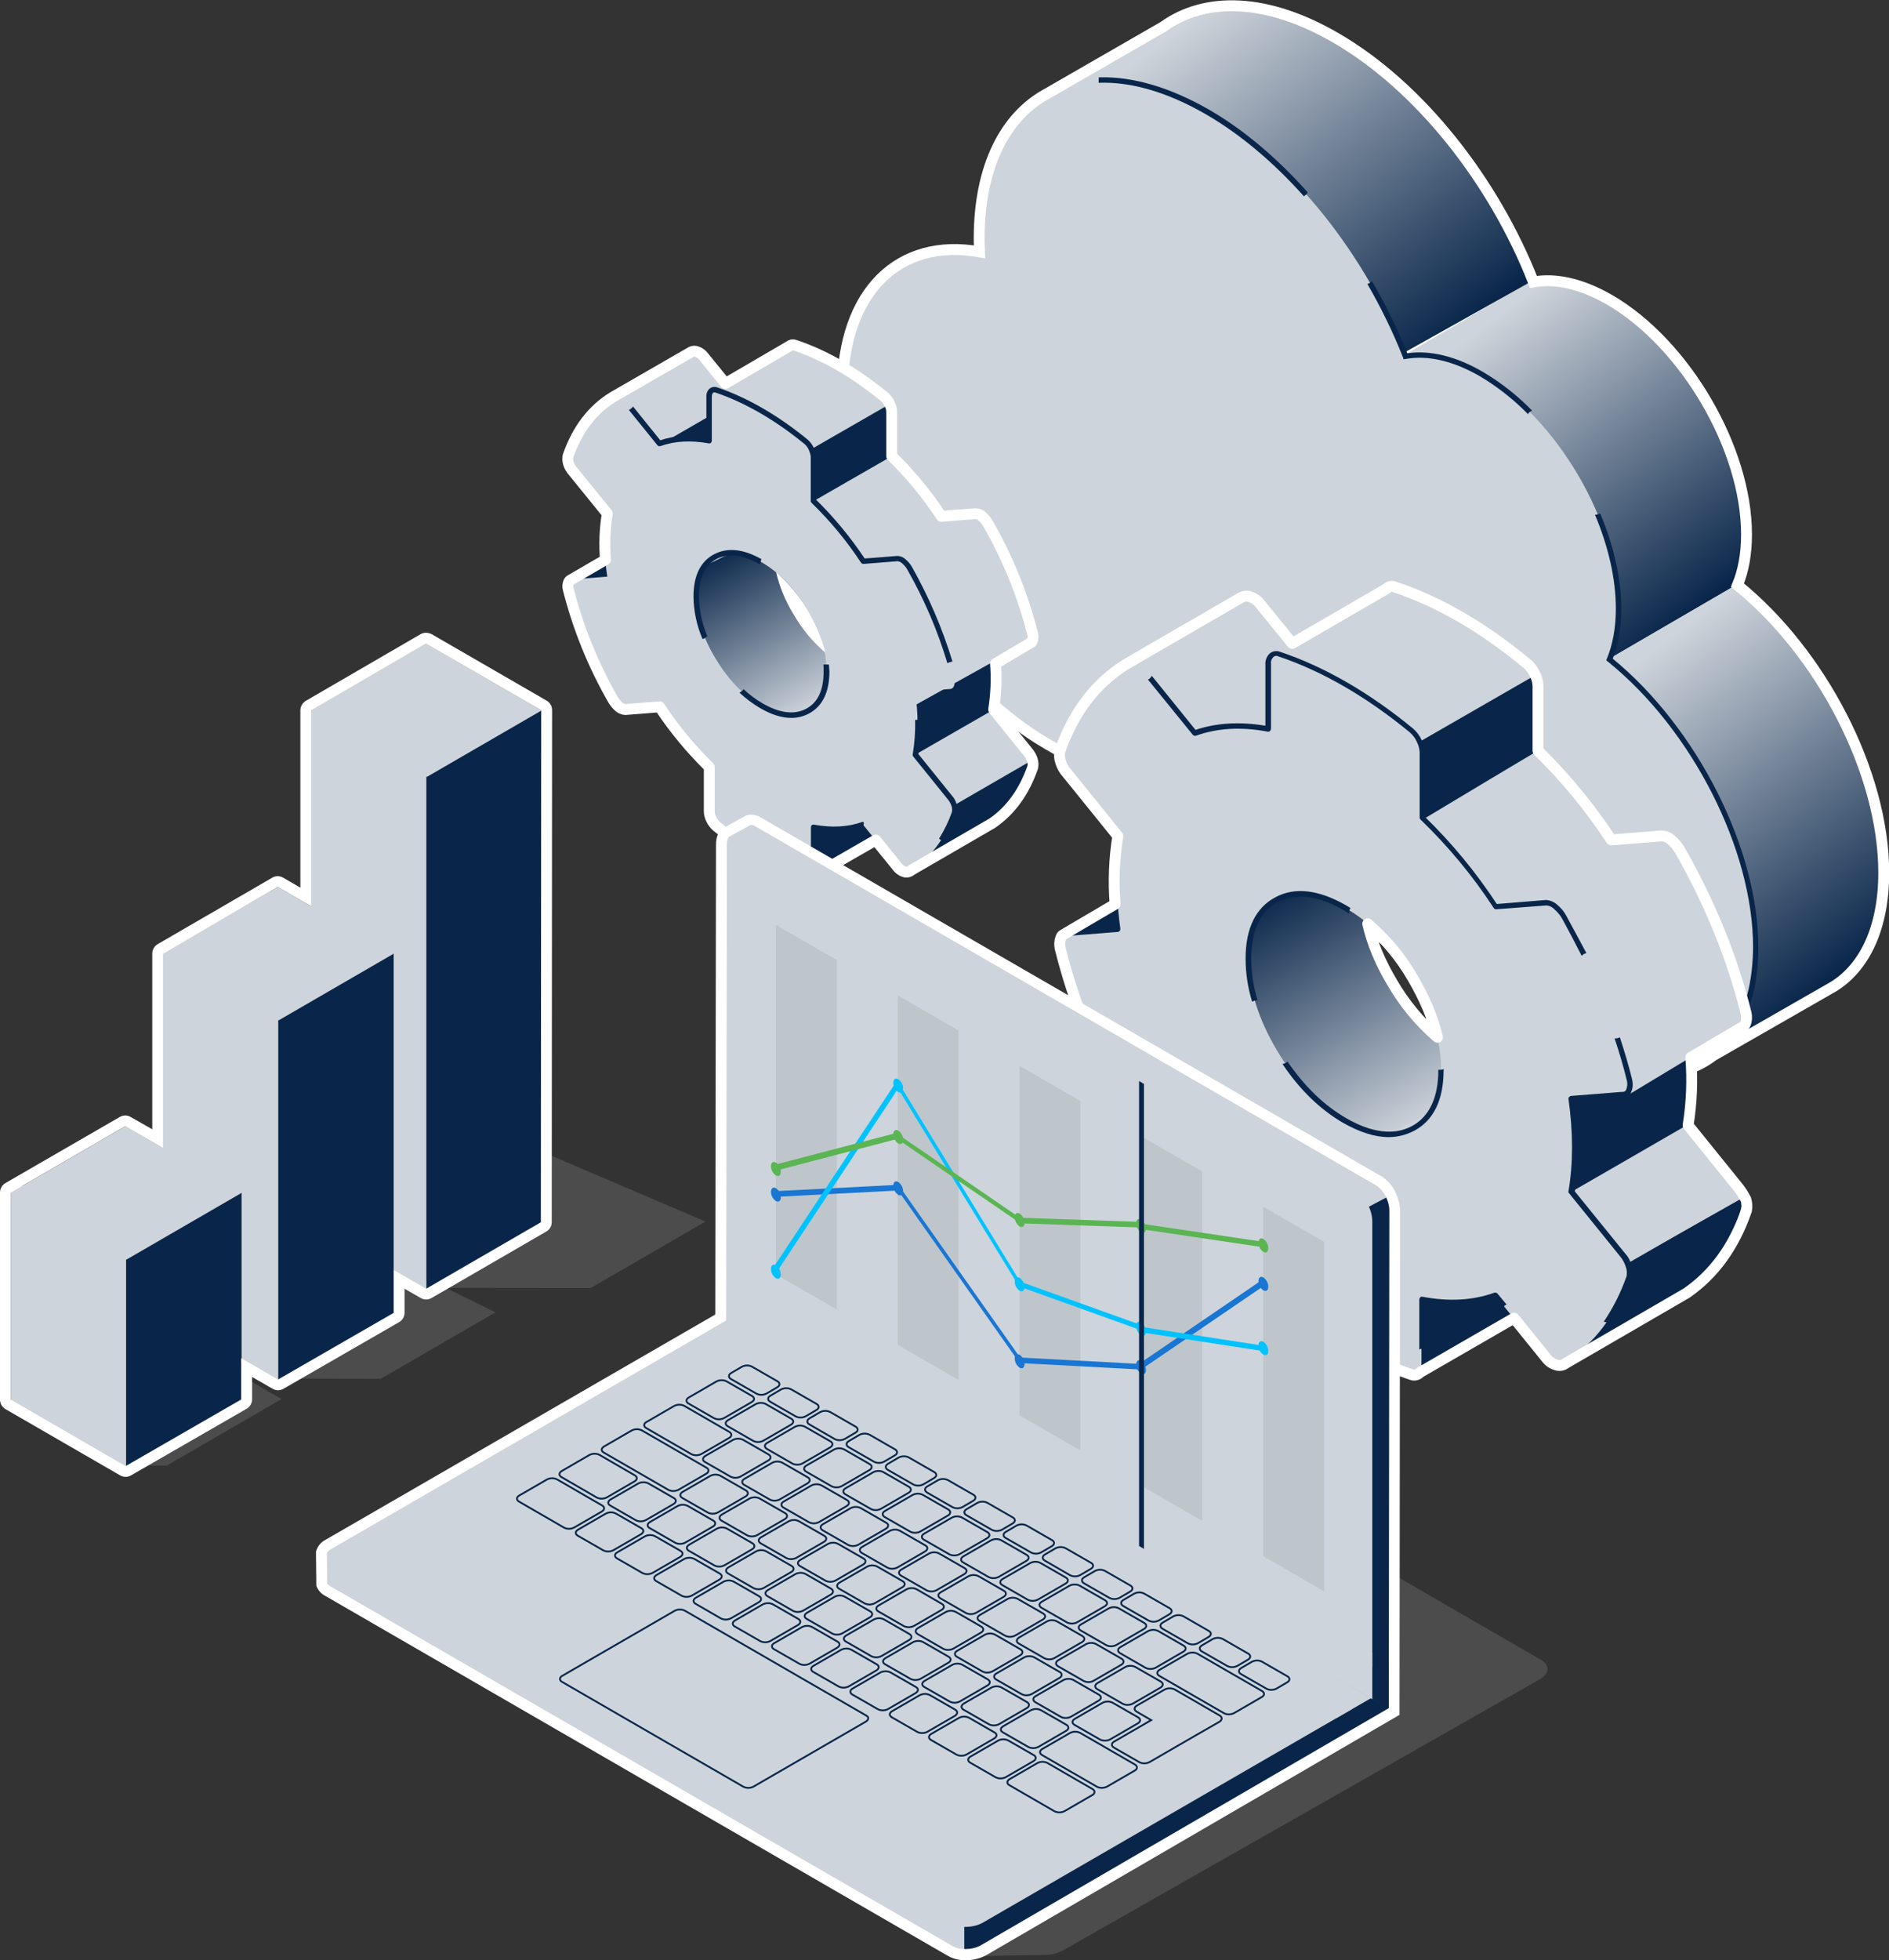 <?xml version="1.0" encoding="utf-8"?>
<!-- Generator: Adobe Illustrator 26.2.1, SVG Export Plug-In . SVG Version: 6.00 Build 0)  -->
<svg version="1.1" id="Dark" xmlns="http://www.w3.org/2000/svg" xmlns:xlink="http://www.w3.org/1999/xlink" x="0px" y="0px"
	 viewBox="0 0 1040.8 1079.6" style="enable-background:new 0 0 1040.8 1079.6;" xml:space="preserve">
<rect x="0" y="0" width="1040.8" height="1079.6" fill="#333333" stroke="none"/>
<style type="text/css">
	.st0{fill:#FFFFFF;}
	.st1{fill-rule:evenodd;clip-rule:evenodd;fill:url(#SVGID_1_);}
	.st2{fill-rule:evenodd;clip-rule:evenodd;fill:url(#SVGID_00000015325931113671118150000017506415190926326419_);}
	.st3{fill-rule:evenodd;clip-rule:evenodd;fill:url(#SVGID_00000149360570365251602250000005596737416232006539_);}
	.st4{fill-rule:evenodd;clip-rule:evenodd;fill:#CED4DB;}
	.st5{fill:#09264A;}
	.st6{fill:none;stroke:#FFFFFF;stroke-width:6;stroke-miterlimit:10;}
	.st7{fill-rule:evenodd;clip-rule:evenodd;fill:url(#SVGID_00000136380731587674928170000013237057321856512420_);}
	.st8{fill-rule:evenodd;clip-rule:evenodd;fill:#09264A;}
	.st9{fill:none;stroke:#FFFFFF;stroke-width:6;stroke-linecap:round;stroke-linejoin:round;}
	.st10{fill-rule:evenodd;clip-rule:evenodd;fill:url(#SVGID_00000013891824051762336610000002480144365548368016_);}
	.st11{opacity:0.3;fill-rule:evenodd;clip-rule:evenodd;fill:#858585;enable-background:new    ;}
	.st12{fill:#CED4DB;}
	.st13{opacity:0.3;fill:#858585;enable-background:new    ;}
	.st14{fill:none;}
	.st15{fill:#CED4DB;stroke:#09264A;stroke-miterlimit:10;}
	.st16{fill-rule:evenodd;clip-rule:evenodd;fill:#BEC6CC;}
	.st17{fill-rule:evenodd;clip-rule:evenodd;fill:#1976D2;}
	.st18{fill-rule:evenodd;clip-rule:evenodd;fill:#02C2FF;}
	.st19{fill-rule:evenodd;clip-rule:evenodd;fill:#5AB552;}
</style>
<path class="st0" d="M1037.9,480.7c0-55.2-34.6-121.3-80.6-158.4c3.2-7.7,5-17.1,5-27.9c0-47.3-33.8-105.1-75.5-129.3
	c-15.6-9-30-12-41.9-9.8C823.2,99.9,782.4,47.7,735.9,20.8C698-1.2,664-1.9,641,14.7L576.2,52l34.4,25.3c-0.5,4.4-0.7,8.8-0.6,13.2
	c0,2.4,0.1,4.9,0.2,7.3c-44.1-7.9-75.6,21.4-75.6,77.3c0,70.9,50.7,157.8,113.3,194l273.5,158.4l17.1,56.9l71.6-41l0,0
	C1027.2,532.9,1037.9,511.3,1037.9,480.7z"/>
<linearGradient id="SVGID_1_" gradientUnits="userSpaceOnUse" x1="1111.483" y1="-142.613" x2="993.71" y2="-297.657" gradientTransform="matrix(1 0 0 1 -168.2 471.43)">
	<stop  offset="0" style="stop-color:#09264A"/>
	<stop  offset="1" style="stop-color:#CED4DB"/>
</linearGradient>
<path class="st1" d="M887.7,362.3l69.8-40.6l-0.2-0.2c3.2-7.7,5-17.1,5-27.9c0-47.3-33.8-105.1-75.5-129.3c-15.6-9-30-12-41.9-9.9
	c-0.1-0.1-0.1-0.3-0.2-0.3L775,194.8L887.7,362.3z"/>
<linearGradient id="SVGID_00000008134683504746646980000015005446669505555858_" gradientUnits="userSpaceOnUse" x1="1182.88" y1="64.213" x2="1059.549" y2="-98.133" gradientTransform="matrix(1 0 0 1 -168.2 471.43)">
	<stop  offset="0" style="stop-color:#09264A"/>
	<stop  offset="1" style="stop-color:#CED4DB"/>
</linearGradient>
<path style="fill-rule:evenodd;clip-rule:evenodd;fill:url(#SVGID_00000008134683504746646980000015005446669505555858_);" d="
	M938.5,583.5l71.6-41c17.2-10.5,27.8-32.1,27.8-62.7c0-55.1-34.5-121.1-80.4-158.2l-94.1,54.8l50.8,145.9l7.2,4.2L938.5,583.5z"/>
<linearGradient id="SVGID_00000134933981127672143200000004988704661335153051_" gradientUnits="userSpaceOnUse" x1="955.231" y1="-277.334" x2="818.955" y2="-456.731" gradientTransform="matrix(1 0 0 1 -168.2 471.43)">
	<stop  offset="0" style="stop-color:#09264A"/>
	<stop  offset="1" style="stop-color:#CED4DB"/>
</linearGradient>
<path style="fill-rule:evenodd;clip-rule:evenodd;fill:url(#SVGID_00000134933981127672143200000004988704661335153051_);" d="
	M844.8,154.4c-21.8-55.5-62.4-107.6-109-134.6C698-2.1,664-2.8,641,13.8l-64.8,37.3l34.4,25.3c-0.5,4.4-0.7,8.8-0.6,13.2
	c0,1.4,0,2.9,0.1,4.3L728,219.8L844.8,154.4z"/>
<path class="st4" d="M886.8,363.2c3.2-7.7,5-17.1,5-27.9c0-47.3-33.8-105.1-75.5-129.3c-15.5-9-30-12-41.9-9.8
	C752.7,140.9,712,88.6,665.4,61.6c-69.4-40.3-125.9-9-125.9,69.8c0,2.4,0.1,4.9,0.2,7.3c-44.1-7.9-75.6,21.4-75.6,77.3
	c0,70.9,50.7,157.8,113.3,194l289.4,167.5c55.6,32.2,100.6,7.2,100.6-55.8C967.2,466.4,932.6,400.4,886.8,363.2z"/>
<path class="st5" d="M719.9,107c0.2-0.4,0.4-0.8,0.6-1.1c-16.8-18.8-35.4-34.6-54.5-45.6C644.5,48,623.8,42,605.4,42.6
	c0,1-0.1,2-0.1,3c17.9-0.7,38.1,5.2,59.2,17.4c19,11,37.4,26.6,54,45.2C718.8,107.7,719.3,107.3,719.9,107z"/>
<path class="st5" d="M773.4,197.9l1.2-0.2c12.1-2.2,26.2,1.1,40.9,9.6c9.7,5.8,18.6,12.8,26.4,20.8c0.4-0.9,1.3-1.6,2.3-1.9
	c-8.1-8.3-17.2-15.5-27.2-21.4c-14.8-8.6-29.2-12.1-41.6-10.2c-5.5-13.7-12-27-19.5-39.8c-0.6,0.8-1.5,1.3-2.5,1.6
	c7.5,13,14.1,26.5,19.6,40.4L773.4,197.9z"/>
<path class="st5" d="M957.5,562c0.5,0.2,1.1,0.4,1.5,0.7c0.5,0,0.9,0.2,1.3,0.4c5.6-11.3,8.5-25.3,8.5-41.4
	c0-54.2-33.7-120.8-80.2-158.9c3.1-7.9,4.7-17.1,4.7-27.5c0-16.8-4.3-35-11.6-52.5c-0.9,0.4-1.9,0.7-2.9,0.7
	c7.3,17.3,11.5,35.2,11.5,51.8c0,10.4-1.7,19.6-4.9,27.4l-0.4,1l0.9,0.7c46.4,37.4,80,103.6,80,157.2
	C965.8,537.4,962.9,551.1,957.5,562z"/>
<path class="st6" d="M1037.9,480.7c0-55.2-34.6-121.3-80.6-158.4c3.2-7.7,5-17.1,5-27.9c0-47.3-33.8-105.1-75.5-129.3
	c-15.6-9-30-12-41.9-9.8C823.2,99.9,782.4,47.7,735.9,20.8C698-1.2,664-1.9,641,14.7l-64.1,36.9c-23.1,12.5-37.4,40.1-37.4,79.8
	c0,2.4,0.1,4.9,0.2,7.3c-44.1-7.9-75.6,21.4-75.6,77.3c0,70.9,50.7,157.8,113.3,194l289.4,167.5c31,17.9,58.6,18.1,77.1,3.9l66.3-38
	l0,0C1027.2,532.9,1037.9,511.3,1037.9,480.7z"/>
<path class="st4" d="M679.4,423.7c-2.7,15.5-2.7,32.7,0,51.3l-27.8,2.2c-1.6-0.2-3.2,0.8-3.7,2.3c-0.7,1.8-0.8,3.8-0.4,5.7
	c7.5,30.2,19.6,60.2,36.5,89.9c1.2,2.1,2.8,4,4.7,5.6c1.4,1.4,3.3,2.2,5.3,2.3l27.8-2.2c11.7,17.7,25.3,34.2,40.4,49.1v35.9
	c0,2.3,0.6,4.5,1.8,6.4c1,2.2,2.5,4.2,4.3,5.7c24.3,19.9,48.5,34,72.8,42.2c1.5,0.6,3.2,0.2,4.3-0.8c1.2-1.2,1.7-2.9,1.6-4.6V679
	c15.1,2.8,28.5,2.1,40.4-2.3l27.8,34.4c1.3,1.8,3.2,3.1,5.3,3.7c1.5,0.5,3.2,0.3,4.7-0.4c16.7-10.4,28.9-26.2,36.5-47.8
	c0.4-2,0.2-4.1-0.4-6.1c-0.7-2.4-2-4.6-3.7-6.4l-27.4-34.5c2.7-15.5,2.7-32.7,0-51.3l27.8-2.2c1.6,0.1,3.1-0.8,3.7-2.3
	c0.7-1.8,0.8-3.8,0.4-5.7c-7.5-30.2-19.6-60.2-36.5-89.9c-1.2-2.1-2.8-4-4.7-5.6c-1.4-1.4-3.3-2.2-5.3-2.3l-27.8,2.2
	c-11.7-17.8-25.2-34.2-40.4-49.1v-35.9c-0.1-2.2-0.7-4.4-1.6-6.4c-1-2.2-2.5-4.2-4.3-5.7c-24.3-19.9-48.6-34-72.8-42.2
	c-1.5-0.7-3.2-0.4-4.3,0.8c-1.2,1.2-1.8,2.9-1.8,4.6v35.9c-15.1-2.8-28.5-2.1-40.4,2.3l-28.1-34.4c-1.3-1.7-3.2-3-5.3-3.7
	c-1.5-0.6-3.2-0.5-4.7,0.4c-16.7,10.4-28.9,26.2-36.5,47.8c-0.5,2-0.3,4.1,0.4,6.1c0.7,2.4,2,4.6,3.7,6.4L679.4,423.7z M751.7,491
	c0-16.1,5.1-26.9,15.5-32.4c10.4-5.5,22.8-4,37.5,4.4s27.1,21.4,37.5,38.9c10.4,17.5,15.5,34.2,15.5,50.5s-5.1,26.9-15.5,32.4
	s-22.8,4-37.5-4.4c-14.7-8.4-27.1-21.4-37.5-38.9S751.7,507.2,751.7,491z"/>
<linearGradient id="SVGID_00000000191288949590464150000008431989106475000202_" gradientUnits="userSpaceOnUse" x1="866.337" y1="-270.219" x2="942.222" y2="-138.774" gradientTransform="matrix(1 0 0 1 -168.2 763.43)">
	<stop  offset="0" style="stop-color:#09264A"/>
	<stop  offset="1" style="stop-color:#CED4DB"/>
</linearGradient>
<path style="fill-rule:evenodd;clip-rule:evenodd;fill:url(#SVGID_00000000191288949590464150000008431989106475000202_);" d="
	M815.1,600.9l-76.5,35.7L657,516.9l81.1-40.2l29.1,64.8L815.1,600.9z"/>
<polygon class="st8" points="866,605.1 897.2,603 929.9,583.3 930.1,619.9 866,656.4 868,634 "/>
<path class="st8" d="M782.4,408.4l64.3-37c0,0,2.3,41.4,0.7,42.1c-1.6,0.7-63,37.6-63,37.6L782.4,408.4z"/>
<path class="st8" d="M863.4,750.4l73.2-44.1l17.8-22.5l6.6-24.5l-86.9,48.9L863.4,750.4z"/>
<path class="st4" d="M861.1,659.2l68.5-39.6l29.6,40.3l-73.3,42.2L861.1,659.2z"/>
<path class="st8" d="M782.2,755.8l55.8-32.1l-5.7-13.7c0,0-27.1-28.2-30.2-22.9c-3,5.3-24.8,27-24.8,27l-9.1,13.8L782.2,755.8z"/>
<path class="st8" d="M585.7,514.5l36.6-21.3l8.9,52.2l-40-21.5L585.7,514.5z"/>
<path class="st4" d="M615.6,460.4c-2.7,15.5-2.7,32.7,0,51.3l-27.8,2.2c-1.6-0.2-3.2,0.8-3.7,2.3c-0.7,1.8-0.8,3.8-0.4,5.7
	c7.5,30.2,19.6,60.2,36.5,89.9c1.2,2.1,2.8,4,4.7,5.6c1.4,1.4,3.3,2.2,5.3,2.3l27.8-2.2c11.7,17.7,25.3,34.2,40.4,49.1v35.9
	c0,2.2,0.6,4.5,1.6,6.4c1,2.2,2.5,4.2,4.3,5.7c24.3,20,48.5,34,72.8,42.2c1.5,0.6,3.2,0.2,4.3-0.8c1.1-1.2,1.8-2.9,1.8-4.6v-35.9
	c15.1,2.8,28.5,2.1,40.4-2.3l27.8,34.4c1.3,1.8,3.2,3.1,5.3,3.7c1.5,0.6,3.2,0.5,4.7-0.4c16.7-10.4,28.9-26.2,36.5-47.8
	c0.4-2,0.2-4.1-0.4-6.1c-0.7-2.4-2-4.6-3.7-6.4L866,656.4c2.7-15.5,2.7-32.7,0-51.3l27.8-2.2c1.6,0.1,3.1-0.8,3.7-2.3
	c0.7-1.8,0.8-3.8,0.4-5.7c-7.5-30.2-19.6-60.2-36.5-89.9c-1.2-2.1-2.8-4-4.7-5.6c-1.4-1.4-3.3-2.2-5.3-2.3l-27.8,2.2
	c-11.7-17.8-25.2-34.2-40.4-49.1v-35.9c-0.1-2.2-0.7-4.4-1.8-6.4c-1-2.2-2.5-4.2-4.3-5.7c-24.3-19.9-48.6-34-72.8-42.2
	c-1.5-0.7-3.2-0.4-4.3,0.8c-1.2,1.2-1.8,2.9-1.6,4.6v35.9c-15.1-2.8-28.5-2.1-40.4,2.3L630,369.2c-1.3-1.7-3.2-3-5.3-3.7
	c-1.5-0.6-3.2-0.5-4.7,0.4c-16.7,10.4-28.9,26.2-36.5,47.8c-0.5,2-0.3,4.1,0.4,6.1c0.7,2.4,2,4.6,3.7,6.4L615.6,460.4z M688,527.9
	c0-16.1,5.1-26.9,15.5-32.4c10.4-5.5,22.8-4,37.5,4.4c14.7,8.4,27.1,21.4,37.5,38.9c10.4,17.5,15.5,34.2,15.5,50.5
	c0,16.2-5.1,26.9-15.5,32.4c-10.4,5.5-22.8,4-37.5-4.4c-14.7-8.4-27.1-21.4-37.5-38.9S688,544,688,527.9z"/>
<path class="st4" d="M384,208.1l14.9,2.1l38.1-21l43.2,23.9l11,21.1l4.7,38.2c0,0,36.4,50.1,37.1,50.9c0.6,0.8-24.1,49.8-24.1,49.8
	l-62.1-71.8c0,0-66.3-49.3-67.3-49.7s-7.3-33.2-7.3-33.2L384,208.1z"/>
<path class="st5" d="M863,504.4c-1.2-2.3-2.9-4.3-4.9-6c-1.7-1.6-4-2.6-6.3-2.7h-0.2l-26.9,2.2c-11.4-17.4-24.7-33.5-39.6-48v-35.3
	c-0.1-2.4-0.7-4.8-1.8-7c-1.1-2.4-2.7-4.6-4.7-6.3c-24.3-20-49.1-34.2-73.3-42.3c-2-0.8-4.4-0.4-6,1.2c-1.4,1.5-2.2,3.5-2.1,5.6
	v33.9c-14.1-2.3-27-1.6-38.5,2.3l-24.1-29.8c-0.4,0.9-1.2,1.7-2.1,2.1l24.7,30.4c0.4,0.5,1.1,0.7,1.8,0.5c11.7-4.2,24.9-5,39.6-2.2
	c0.4,0.1,0.8-0.1,1.2-0.4c0.2-0.4,0.4-0.8,0.5-1.2v-36c-0.2-1.2,0.3-2.5,1.2-3.4c0.7-0.8,1.9-1,2.8-0.5
	c24.1,8.1,48.4,22.1,72.4,41.8c1.7,1.5,3.1,3.3,4,5.4c0.9,1.8,1.4,3.7,1.5,5.7v35.9c0,0.4,0.2,0.8,0.5,1.1
	c15.2,14.7,28.8,31,40.3,48.7c0.3,0.5,0.8,0.7,1.4,0.7l27.6-2.1c1.6,0.1,3.2,0.8,4.3,2c1.7,1.5,3.2,3.2,4.3,5.1
	c3.8,6.9,7.4,13.8,10.9,20.7c0.6-0.8,1.5-1.4,2.6-1.5C870.3,518,866.7,511.1,863,504.4z"/>
<path class="st5" d="M612.5,492.1c0.2,6,0.8,12.2,1.6,18.6l-26.1,2.1c-2.2-0.3-4.4,1.1-5,3.3c-0.8,2.1-0.9,4.4-0.4,6.5
	c0.6,2.3,1.2,4.6,1.8,6.9c1,0.1,2,0.2,3,0.3c-0.8-2.7-1.5-5.5-2.2-8.2c-0.5-1.6-0.3-3.3,0.4-4.8c0.2-0.9,1.2-1.5,2.1-1.3h0.4
	l27.8-2.2c0.8-0.1,1.4-0.8,1.4-1.6c-0.9-6.7-1.5-13.2-1.8-19.5C614.6,492.2,613.6,492.1,612.5,492.1z"/>
<path class="st5" d="M825.1,712.5c-0.4-0.5-1.1-0.7-1.8-0.5c-11.7,4.2-24.9,5-39.6,2.2c-0.4-0.1-0.9,0-1.2,0.4
	c-0.3,0.3-0.5,0.7-0.5,1.2v27.5c0.5-0.3,1.1-0.5,1.8-0.4h1.1v-25.6c14,2.3,27,1.6,38.5-2.3l4.6,5.7c0.3-1,1.1-1.9,2.1-2.2
	L825.1,712.5z"/>
<path class="st5" d="M895.2,690.1l-27.5-33.9c2.5-15.1,2.5-31.7,0.1-49.6l26.1-2.1c2.2,0.2,4.3-1.1,5-3.3c0.8-2.1,0.9-4.4,0.4-6.5
	c-1.9-7.8-4.2-15.5-6.8-23.4c-0.9,0.5-1.9,0.7-2.9,0.6c2.6,7.8,4.9,15.5,6.8,23.4c0.4,1.6,0.2,3.3-0.4,4.8c-0.3,0.9-1.2,1.4-2.1,1.3
	h-0.4l-27.8,2.2c-0.4,0-0.8,0.2-1.1,0.6c-0.3,0.2-0.5,0.7-0.4,1.1c2.6,18.4,2.6,35.5,0,50.8c-0.1,0.4,0,0.9,0.4,1.2l27.9,34.5
	c1.5,1.7,2.6,3.8,3.3,6c0.6,1.7,0.7,3.4,0.4,5.1c-3.1,8.9-7.3,17.3-12.6,25.1c1,0,2,0.5,2.8,1.2c5.4-7.8,9.7-16.4,12.7-25.4
	c0-0.1,0-0.1,0.1-0.2c0.5-2.3,0.4-4.6-0.4-6.8C898.3,694.3,897,692,895.2,690.1z"/>
<path class="st5" d="M692.9,550.9c-2.3-7.5-3.5-15.2-3.5-23c0-15.4,5-25.9,14.7-31.1c9.7-5.1,22-3.7,36,4.4l3.2,2
	c0-0.1,0.1-0.2,0.1-0.4c-0.1-1,0.1-1.9,0.7-2.7l-2.5-1.5c-15-8.6-28.2-10.2-38.9-4.4c-10.8,5.7-16.4,17.1-16.4,33.7l0,0
	c0,8.1,1.2,16.1,3.6,23.8C690.9,551.2,691.9,550.9,692.9,550.9z"/>
<path class="st5" d="M795.5,588.8c-1,0.4-2,0.5-3,0.4c0,15.4-5,25.9-14.7,31.1c-9.7,5.1-22,3.7-36-4.4c-12.3-7.1-23-17.5-32.4-31.2
	c-0.8,0.7-1.8,1.2-2.8,1.3c9.6,14.3,20.8,25.1,33.5,32.5c9.1,5.1,17.4,7.8,25,7.8c4.8,0,9.6-1.2,13.9-3.4
	c10.9-5.7,16.4-17.1,16.4-33.7C795.5,589.1,795.5,589,795.5,588.8z"/>
<path class="st9" d="M957.9,654.2l-27.8-34.4c2-12.4,2.5-24.9,1.5-37.4l29.5-17.4l0.6-1.1c0.7-1.8,0.8-3.8,0.4-5.7
	c-7.5-30.2-19.6-60.2-36.5-89.9c-1.2-2.1-2.8-4-4.7-5.6c-1.4-1.4-3.3-2.2-5.3-2.3l-27.8,2.2c-11.7-17.8-25.2-34.2-40.4-49.1v-35.9
	c-0.1-2.2-0.7-4.4-1.8-6.4c-1-2.2-2.5-4.2-4.3-5.7c-24.3-20.1-48.6-34.2-72.8-42.2c-1.5-0.7-3.2-0.4-4.3,0.8L712,354.4l-17.9-22
	c-1.3-1.7-3.2-3-5.3-3.7c-1.5-0.6-3.1-0.5-4.6,0.2l-63.7,36.9l0,0c-16.7,10.4-28.9,26.2-36.5,47.8c-0.5,2-0.3,4.1,0.4,6.1
	c0.7,2.4,2,4.6,3.7,6.4l27.8,34.4c-2,12.4-2.5,25-1.5,37.5L586,514.7c-0.7,0.3-1.3,1-1.5,1.8c-0.7,1.8-0.8,3.8-0.4,5.7
	c7.5,30.2,19.6,60.2,36.5,89.9c1.2,2.1,2.8,4,4.7,5.6c1.4,1.4,3.3,2.2,5.3,2.3l27.8-2.2c11.7,17.7,25.3,34.2,40.4,49.1v35.9
	c0,2.3,0.6,4.5,1.8,6.4c1,2.2,2.5,4.2,4.3,5.7c24.3,19.9,48.5,34,72.8,42.2c1.5,0.6,3.2,0.2,4.3-0.8l0.4-0.4l51.8-29.9l17.8,22
	c1.3,1.8,3.2,3.1,5.3,3.7c1.5,0.6,3.2,0.5,4.7-0.4l1.8-1.1l65.5-38c15-10.4,26.1-25.5,33-45.6c0.4-2,0.2-4.1-0.4-6.1
	C960.7,658.3,959.5,656.2,957.9,654.2z M778.4,538.7c6.5,11.2,11.2,22,13.6,32.6c-9.9-8.5-18.2-18.6-24.8-29.9
	c-6.7-11.2-11.2-22-13.6-32.6C763.5,517.3,771.9,527.4,778.4,538.7z"/>
<path class="st4" d="M377.8,258c-1.8,11.5-1.8,23.2,0,34.7l-18.9,1.5c-1.1-0.1-2.2,0.5-2.5,1.6c-0.5,1.2-0.6,2.5-0.2,3.8
	c5.4,21.3,13.7,41.8,24.7,60.9c0.8,1.4,1.9,2.7,3.1,3.8c1,0.9,2.3,1.5,3.6,1.6l18.9-1.5c7.9,12,17.1,23.1,27.4,33.2v24.3
	c0,1.5,0.4,3,1.1,4.4c0.7,1.5,1.7,2.8,2.9,3.9c16.5,13.5,32.9,23,49.4,28.5c1,0.4,2.1,0.2,2.9-0.5c0.8-0.8,1.2-2,1.1-3.1v-24.3
	c10.2,1.9,19.3,1.4,27.4-1.5l18.9,23.3c0.9,1.2,2.2,2.1,3.6,2.6c1,0.4,2.1,0.3,3.1-0.2c11.4-7,19.6-17.8,24.7-32.4
	c0.3-1.4,0.2-2.8-0.2-4.1c-0.5-1.6-1.3-3.1-2.5-4.4l-18.8-23.3c1.8-11.5,1.8-23.2,0-34.7l18.9-1.5c1.1,0.1,2.1-0.6,2.5-1.6
	c0.4-1.2,0.5-2.5,0.2-3.8c-5.4-21.3-13.7-41.8-24.7-60.9c-0.8-1.4-1.9-2.7-3.1-3.8c-1-0.9-2.2-1.5-3.6-1.6l-18.9,1.5
	c-7.9-12-17.1-23.2-27.4-33.2v-24.3c0-1.5-0.4-3-1.1-4.4c-0.7-1.5-1.7-2.8-2.9-3.9c-16.5-13.5-32.9-23-49.4-28.5
	c-1-0.4-2.1-0.2-2.9,0.5c-0.8,0.8-1.2,2-1.1,3.1V218c-10.2-1.9-19.3-1.4-27.4,1.5l-18.9-23.3c-0.9-1.2-2.2-2.1-3.6-2.6
	c-1-0.4-2.2-0.4-3.1,0.2c-11.4,7-19.6,17.8-24.7,32.4c-0.3,1.4-0.2,2.8,0.2,4.1c0.5,1.6,1.3,3.1,2.5,4.4L377.8,258z M426.7,303.6
	c0-11,3.5-18.3,10.5-21.9c7-3.7,15.5-2.7,25.4,3c9.9,5.7,18.3,14.5,25.4,26.3c7.1,11.8,10.6,23.2,10.6,34.1s-3.5,18.2-10.5,21.9
	s-15.5,2.7-25.4-3s-18.3-14.5-25.4-26.3S426.7,314.5,426.7,303.6z"/>
<path class="st8" d="M511.5,476.1l42.7-26.4l14.9-32.8l-64,28.4L511.5,476.1z"/>
<path class="st4" d="M337.8,218.6l43.1-24.9l22.4,38.9c0,0-27.2,35.9-28.6,35.2s-29.1-10.5-29.1-10.5L337.8,218.6z"/>
<path class="st8" d="M361.2,246.3l32.4-18.7l13.2,25.4l-29.4,11.3l-15.5-16.9"/>
<path class="st8" d="M448.1,276.1l43.3-24.9l-1.1-28.7L447,247.4L448.1,276.1z"/>
<path class="st8" d="M504.2,415.7l43.3-24.9l0.9-27l-47.6,26.5l5.2,12.5"/>
<path class="st4" d="M498.4,420.4l48.4-28l20.8,26.9l-52.4,30.3L498.4,420.4z"/>
<linearGradient id="SVGID_00000080922880686976224930000011630055150740967347_" gradientUnits="userSpaceOnUse" x1="557.674" y1="-455.639" x2="608.124" y2="-368.268" gradientTransform="matrix(1 0 0 1 -168.2 763.43)">
	<stop  offset="0" style="stop-color:#09264A"/>
	<stop  offset="1" style="stop-color:#CED4DB"/>
</linearGradient>
<path style="fill-rule:evenodd;clip-rule:evenodd;fill:url(#SVGID_00000080922880686976224930000011630055150740967347_);" d="
	M474.5,375.2l-69.1,40L355,327.7l64.4-31.1L474.5,375.2z"/>
<path class="st8" d="M447.4,482.9l37.7-21.8l-3.9-9.3c0,0-18.4-19.1-20.5-15.5s-16.8,18.3-16.8,18.3l-6.1,9.3L447.4,482.9z"/>
<path class="st8" d="M314.3,319.5l24.8-14.3l6,35.4L318,326L314.3,319.5z"/>
<path class="st4" d="M334.6,282.9c-1.8,11.5-1.8,23.2,0,34.7l-18.9,1.5c-1.1-0.1-2.2,0.5-2.5,1.6c-0.5,1.2-0.6,2.5-0.2,3.8
	c5.4,21.3,13.7,41.8,24.7,60.9c0.8,1.4,1.9,2.7,3.1,3.8c1,0.9,2.3,1.5,3.6,1.6l18.9-1.5c7.9,12,17.1,23.1,27.4,33.2v24.3
	c0,1.5,0.4,3,1.1,4.4c0.7,1.5,1.7,2.8,2.9,3.9c16.5,13.5,32.9,23,49.4,28.5c1,0.4,2.1,0.2,2.9-0.5c0.8-0.8,1.2-2,1.1-3.1v-24.3
	c10.2,1.9,19.3,1.4,27.4-1.5l18.9,23.3c0.9,1.2,2.2,2.1,3.6,2.6c1,0.4,2.1,0.3,3.1-0.2c11.4-7,19.6-17.8,24.7-32.4
	c0.3-1.4,0.2-2.8-0.2-4.1c-0.5-1.6-1.3-3.1-2.5-4.4l-18.9-23.3c1.8-11.5,1.8-23.2,0-34.7l18.9-1.5c1.1,0.1,2.1-0.6,2.5-1.6
	c0.4-1.2,0.5-2.5,0.2-3.8c-5.4-21.3-13.7-41.8-24.7-60.9c-0.8-1.4-1.9-2.7-3.1-3.8c-1-0.9-2.2-1.5-3.6-1.6l-18.9,1.5
	c-7.9-12-17.1-23.2-27.4-33.2v-24.3c0-1.5-0.4-3-1.1-4.4c-0.7-1.5-1.7-2.8-2.9-3.9c-16.5-13.5-32.9-23-49.4-28.5
	c-1-0.4-2.1-0.2-2.9,0.5c-0.8,0.8-1.2,2-1.1,3.1v24.3c-10.2-1.9-19.3-1.4-27.4,1.5l-18.9-23.3c-0.9-1.2-2.2-2.1-3.6-2.6
	c-1-0.4-2.2-0.4-3.1,0.2c-11.4,7-19.6,17.8-24.7,32.4c-0.3,1.4-0.2,2.8,0.2,4.1c0.5,1.6,1.3,3.1,2.5,4.4L334.6,282.9z M383.6,328.5
	c0-11,3.5-18.3,10.5-21.9c7-3.7,15.5-2.7,25.4,3c9.9,5.7,18.3,14.5,25.4,26.3s10.6,23.2,10.6,34.1s-3.5,18.2-10.5,21.9
	s-15.5,2.7-25.4-3c-9.9-5.7-18.3-14.5-25.4-26.3S383.6,339.5,383.6,328.5z"/>
<path class="st5" d="M524.8,364.4c-5.5-18.1-13-35.6-22.3-52.1c-0.9-1.6-2-2.9-3.4-4.1c-1.2-1.2-2.8-1.9-4.5-2h-0.2l-18,1.4
	c-7.8-11.7-16.7-22.5-26.7-32.3v-23.7c-0.1-1.7-0.5-3.4-1.3-4.9c-0.8-1.7-1.9-3.2-3.3-4.5c-16.5-13.5-33.3-23.2-49.8-28.8
	c-1.6-0.6-3.4-0.3-4.6,0.9c-1.1,1.1-1.6,2.6-1.5,4.1v22.5c-9.3-1.5-17.8-1-25.4,1.6l-15-18.6l-0.6,0.7c-0.5,0.5-1.1,0.9-1.7,1.2
	l15.7,19.4c0.4,0.5,1.1,0.7,1.7,0.5c7.8-2.8,16.7-3.3,26.6-1.5c0.4,0.1,0.9,0,1.2-0.3c0.3-0.3,0.5-0.8,0.5-1.2v-24.4
	c0-0.7,0.2-1.3,0.6-1.9c0.4-0.3,0.9-0.4,1.4-0.2c16.2,5.5,32.7,15,48.9,28.2c1.1,0.9,2,2.1,2.6,3.5c0.5,1.2,0.9,2.4,1,3.7v24.3
	c0,0.4,0.2,0.8,0.5,1.1c10.2,9.9,19.4,21,27.2,32.9c0.3,0.4,0.8,0.7,1.4,0.7l18.7-1.5c1,0.1,1.9,0.5,2.6,1.2c1.1,1,2.1,2.1,2.8,3.4
	c9.3,16.3,16.7,33.6,22.1,51.6C522.8,364.8,523.8,364.5,524.8,364.4z"/>
<path class="st5" d="M476,453.4c-0.1-0.2-0.2-0.5-0.2-0.7h-0.7c-7.8,2.8-16.7,3.3-26.6,1.5c-0.4-0.1-0.9,0-1.2,0.3
	c-0.3,0.3-0.5,0.7-0.5,1.2v19.6l3-0.7v-17.1c9.3,1.5,17.8,1,25.4-1.6l0.5,0.6l0.4-0.7C475.8,455.1,475.7,454.2,476,453.4z"/>
<path class="st5" d="M527.1,443c-0.5-1.8-1.4-3.5-2.7-4.9L506,415.3c1-6.4,1.4-12.8,1.2-19.3H507c-0.7,0.3-1.5,0.5-2.3,0.5h-0.5
	c0.2,6.4-0.3,12.7-1.3,19c-0.1,0.4,0,0.9,0.3,1.2l18.9,23.4c1,1.1,1.7,2.5,2.2,3.9c0.3,1,0.4,2.1,0.2,3.2
	c-1.8,5.1-4.2,10.1-7.1,14.7l1.4,1.1l1.2,0.3c3-4.8,5.5-10,7.4-15.3c0-0.1,0-0.1,0.1-0.2C527.7,446.2,527.5,444.6,527.1,443z"/>
<path class="st5" d="M393.4,305.3c-7.5,4-11.3,11.8-11.3,23.3l0,0c0.1,8.1,1.8,16,5,23.4l1.2-0.5c0.4-0.5,0.9-0.8,1.4-1.1
	c-2.9-6.9-4.5-14.4-4.6-21.9c0-10.4,3.2-17.2,9.7-20.6s14.6-2.4,23.9,3l0,0c0.1-1,0.4-2,0.9-2.9
	C409.6,302.3,400.8,301.4,393.4,305.3z"/>
<path class="st5" d="M456.7,366h-3c0.1,1.3,0.1,2.5,0.1,3.8c0,10.4-3.2,17.2-9.7,20.6s-14.6,2.4-23.9-3c-3.8-2.2-7.3-4.8-10.5-7.8
	c-0.6,0.8-1.4,1.5-2.3,1.9l0,0c3.5,3.2,7.3,6.1,11.4,8.5c6.2,3.6,11.9,5.4,17.2,5.4c3.4,0,6.7-0.8,9.7-2.4
	c7.5-4,11.3-11.8,11.3-23.3L456.7,366z"/>
<path class="st9" d="M566.3,414.1l-18.8-23.3c1.3-8.4,1.7-16.9,1-25.3l19.9-11.8c0.2-0.2,0.3-0.4,0.4-0.7c0.4-1.2,0.5-2.5,0.2-3.8
	c-5.4-21.3-13.7-41.8-24.7-60.9c-0.8-1.4-1.9-2.7-3.1-3.8c-1-0.9-2.2-1.5-3.6-1.6l-18.9,1.5c-7.9-12-17.1-23.2-27.4-33.2v-24.3
	c0-1.5-0.4-3-1.1-4.4c-0.7-1.5-1.7-2.8-2.9-3.9c-16.5-13.5-32.9-23-49.4-28.5c-1-0.4-2.1-0.2-2.9,0.5l-35.3,20.6l-12.1-14.9
	c-0.9-1.2-2.2-2.1-3.6-2.6c-1-0.4-2.1-0.4-3.1,0.1l-43.2,24.9l0,0c-11.4,7-19.6,17.8-24.7,32.4c-0.3,1.4-0.2,2.8,0.2,4.1
	c0.5,1.6,1.3,3.1,2.5,4.4l18.9,23.3c-1.4,8.4-1.7,16.9-1,25.4l-19.3,11.2c-0.5,0.3-0.8,0.7-1,1.2c-0.5,1.2-0.6,2.5-0.2,3.8
	c5.4,21.3,13.7,41.8,24.7,60.9c0.8,1.4,1.9,2.7,3.1,3.8c1,0.9,2.3,1.5,3.6,1.6l18.9-1.5c7.9,12,17.1,23.1,27.4,33.2v24.3
	c0,1.5,0.4,3,1.1,4.4c0.7,1.5,1.7,2.8,2.9,3.9c16.5,13.5,32.9,23,49.4,28.5c1,0.4,2.1,0.2,2.9-0.5l0.3-0.2l35.1-20.2l12,14.8
	c0.9,1.2,2.2,2.1,3.6,2.6c1,0.4,2.1,0.3,3.1-0.2l1.2-0.8l44.3-25.7c10.2-7,17.6-17.3,22.3-30.8c0.3-1.4,0.2-2.8-0.2-4.1
	C568.3,416.9,567.4,415.4,566.3,414.1z"/>
<path class="st0" d="M454.8,359.5c-4.4-17.2-13.9-32.7-27.2-44.4c1.9,8.2,5.2,16,9.6,23.2C441.8,346.3,447.7,353.5,454.8,359.5"/>
<path class="st11" d="M235,709.3l67.3-73.4l86.4,36.9l-63.2,36.6L235,709.3L235,709.3z"/>
<path class="st11" d="M153.4,759.3l44.6-73.4l75,36.9l-63.2,36.6L153.4,759.3L153.4,759.3z"/>
<path class="st11" d="M69.5,807.1l21.9-73.4l63.7,36.9l-63.2,36.6L69.5,807.1L69.5,807.1z"/>
<polygon class="st12" points="171.5,391.2 235,391.2 235,712.7 171.5,678.7 "/>
<polygon class="st5" points="235,391.2 298.5,391.2 298.5,676.6 235,712.8 "/>
<path class="st4" d="M171.5,391l63.2-36.6l63.7,36.9l-63.2,36.6L171.5,391z"/>
<polygon class="st12" points="89.9,520.6 153.4,543.3 153.4,762.8 89.9,725.4 "/>
<polygon class="st5" points="153.4,525.3 216.9,525.3 216.9,726.6 153.4,762.8 "/>
<path class="st4" d="M89.8,525.1l63.2-36.6l63.7,36.9L153.5,562L89.8,525.1z"/>
<polygon class="st12" points="6,653.3 69.5,653.3 69.5,810.5 6,775.4 "/>
<polygon class="st5" points="69.5,657.1 133.1,657.1 133.1,774.3 69.5,810.5 "/>
<path class="st4" d="M5.9,656.9l63.2-36.6l63.7,36.9l-63.2,36.6L5.9,656.9z"/>
<path class="st0" d="M234.7,354.5l63.5,36.7l-0.2,282l-63.2,36.6l-0.7-0.4l-17.2-9.9v23.6l-63.7,36.7l-0.7-0.4l-19.6-11.3v22.7
	l-63.7,36.7L6,770.9V656.8l63-36.5l20.9,12.1V525.3l0,0l63.1-36.8l18.5,10.7v-108L234.7,354.5 M234.7,348.5c-1.1,0-2.1,0.3-3,0.8
	L168.5,386c-1.8,1.1-3,3.1-3,5.2v97.7l-9.5-5.5c-1.9-1.1-4.1-1.1-6,0L86.9,520c-1.9,1.1-3,3.1-3,5.2l0,0V622L72,615.2
	c-1.9-1.1-4.1-1.1-6,0L3,651.6c-1.9,1.1-3,3.1-3,5.2v114.1c0,2.1,1.1,4.1,3,5.2l63.2,36.5c1.9,1.1,4.1,1.1,6,0l63.7-36.7
	c1.9-1.1,3-3.1,3-5.2v-12.3l10.6,6.1l0.7,0.4c1.9,1.1,4.1,1.1,6,0l63.7-36.7c1.9-1.1,3-3.1,3-5.2v-13.2l8.2,4.7l0.7,0.4
	c1.9,1.1,4.1,1.1,6,0l63.2-36.6c1.9-1.1,3-3,3-5.2l0.2-282c0-2.1-1.1-4.1-3-5.2l-63.5-36.7C236.8,348.8,235.7,348.5,234.7,348.5
	L234.7,348.5z"/>
<path class="st13" d="M849.2,914.3L506,715.8c-4.8-2.8-12.8-2.6-18,0.4L268.6,844c-5.2,3-5.5,7.6-0.7,10.4l228.2,167.9l36.2,55.2
	l43.6-0.8h0.7c3.1-0.1,6.1-0.9,8.8-2.3l263.2-149.6C853.7,921.7,854,917,849.2,914.3z"/>
<path class="st5" d="M397.1,741l-18.6,10.8L197.4,856.4l-20.4-1.3v17.5l0.3,0.2c0.7,1.4,1.7,2.6,3.1,3.4l343.2,198.4
	c4.8,2.8,12.8,2.6,18-0.4l195-112.7l0,0l7-4c0.6-0.3,1.1-0.7,1.6-1.1l23.4-14L397.1,741z"/>
<polygon class="st12" points="180.1,849.2 531.3,1058.2 531.3,1077.5 177.3,872.9 "/>
<path class="st14" d="M397.1,741l-18.6,10.8L197.4,856.4l-20.4-1.3v17.5l0.3,0.2c0.7,1.4,1.7,2.6,3.1,3.4l343.2,198.4
	c4.8,2.8,12.8,2.6,18-0.4l195-112.7l0,0l7-4c0.6-0.3,1.1-0.7,1.6-1.1l23.4-14L397.1,741z"/>
<polygon class="st4" points="397.1,725.6 757.5,934.1 736.5,946.2 376.1,737.8 "/>
<path class="st4" d="M401.1,733.3l343.2,198.4c4.8,2.8,4.5,7.4-0.7,10.4l-202,116.8c-5.2,3-13.2,3.2-18,0.4L180.4,860.9
	c-4.8-2.8-4.5-7.4,0.7-10.4l202-116.8C388.2,730.8,396.3,730.6,401.1,733.3z"/>
<path class="st14" d="M660.4,952.1l-14.1-8.1l0,0c-1.8-0.9-3.9-0.8-5.6,0.1l-6.4,3.7l16.7,9.7c1.8,0.9,3.9,0.8,5.6-0.1l3.5-2
	C661.8,954.5,661.9,953,660.4,952.1z"/>
<path class="st15" d="M477.3,944.9l-100-57.8c-1.8-0.9-3.9-0.8-5.6,0.1L309.8,923c-1.6,0.9-1.7,2.4-0.2,3.3l100,57.8
	c1.8,0.9,3.9,0.8,5.6-0.1l61.9-35.8C478.7,947.2,478.8,945.7,477.3,944.9z"/>
<path class="st5" d="M768.5,903.1V666.8c0-6.3-3.9-13.6-8.6-16.3l-342.4-198c-2.1-1.2-4.1-1.3-5.6-0.5h-0.1l-11.6,6.6l8.8,19.9V737
	l359.7,205.9L768.5,903.1L768.5,903.1z"/>
<path class="st12" d="M766.4,658.2c-1.6-3.3-3.9-6.2-6.5-7.7l-342.4-198c-2.1-1.2-4.1-1.3-5.6-0.5h-0.1l-11.6,6.6l4.5,10.1
	l342.9,199.4L766.4,658.2z"/>
<path class="st4" d="M397.5,703.1l358.6,207.3v25.5L397.5,732.1V703.1z"/>
<path class="st4" d="M406.1,458.7l341.4,197.7c4.8,2.8,8.6,10.1,8.6,16.3v244.8c0,6.3-3.9,9.1-8.6,6.3L406.1,726.1
	c-4.8-2.8-8.6-10.1-8.6-16.3V465C397.5,458.7,401.4,455.9,406.1,458.7z"/>
<path class="st4" d="M404.3,466.3l347.3,200.8v256.1L404.3,722.4V466.3z"/>
<path class="st16" d="M427.5,509.4l33.6,19.4v192.5l-33.6-19.4V509.4z M494.6,548.2l33.6,19.4v192.5l-33.6-19.4V548.2z M561.7,587
	l33.6,19.4v192.5l-33.6-19.4V587z M628.8,625.8l33.6,19.4v192.5l-33.6-19.4V625.8z M696,664.6l33.6,19.4v192.5L696,857.1V664.6z"/>
<path class="st17" d="M427.5,654.4c1.7,1.2,2.7,3.1,2.7,5.1s-1.2,2.8-2.7,2c-1.7-1.2-2.7-3.1-2.7-5.1
	C424.8,654.5,426,653.6,427.5,654.4z"/>
<path class="st17" d="M494.9,651c1.7,1.2,2.7,3.1,2.7,5.1s-1.2,2.8-2.7,2c-1.7-1.2-2.7-3.1-2.7-5.1C492.2,651,493.4,650.1,494.9,651
	z"/>
<path class="st17" d="M561.8,746.2c1.7,1.2,2.7,3.1,2.7,5.1s-1.2,2.8-2.7,2c-1.7-1.2-2.7-3.1-2.7-5.1
	C559.1,746.3,560.3,745.4,561.8,746.2z"/>
<path class="st17" d="M628.7,749.5c1.7,1.2,2.7,3.1,2.7,5.1s-1.2,2.8-2.7,2c-1.7-1.2-2.7-3.1-2.7-5.1S627.2,748.7,628.7,749.5z"/>
<path class="st17" d="M696.1,703.6c1.7,1.2,2.7,3.1,2.7,5.1s-1.2,2.8-2.7,2c-1.7-1.2-2.7-3.1-2.7-5.1
	C693.4,703.6,694.6,702.7,696.1,703.6z"/>
<path class="st17" d="M427.4,659.2l-0.9-3.1l67.4-3.5l0.9,3.1L427.4,659.2z"/>
<path class="st17" d="M562.4,748.2l-1.2,1.7l-67.4-95.6l1.2-1.7L562.4,748.2z"/>
<path class="st17" d="M627.7,751.2l0.8,3.1l-67.4-3.6l-0.8-3.1L627.7,751.2z"/>
<path class="st17" d="M695.3,705l1.5,2.9l-67.9,46.3l-1.5-2.9L695.3,705z"/>
<path class="st18" d="M427.5,696.9c1.7,1.2,2.7,3.1,2.7,5.1s-1.2,2.8-2.7,2c-1.7-1.2-2.7-3.1-2.7-5.1S426,696,427.5,696.9z"/>
<path class="st18" d="M494.9,594.4c1.7,1.2,2.7,3.1,2.7,5.1s-1.2,2.8-2.7,2c-1.7-1.2-2.7-3.1-2.7-5.1
	C492.2,594.4,493.4,593.5,494.9,594.4z"/>
<path class="st18" d="M561.8,703.8c1.7,1.2,2.7,3.1,2.7,5.1s-1.2,2.8-2.7,2c-1.7-1.2-2.7-3.1-2.7-5.1S560.3,702.9,561.8,703.8z"/>
<path class="st18" d="M628.7,728.3c1.7,1.2,2.7,3.1,2.7,5.1s-1.2,2.8-2.7,2c-1.7-1.2-2.7-3.1-2.7-5.1S627.2,727.4,628.7,728.3z"/>
<path class="st18" d="M696.1,739c1.7,1.2,2.7,3.1,2.7,5.1s-1.2,2.8-2.7,2c-1.7-1.2-2.7-3.1-2.7-5.1C693.4,739,694.6,738.1,696.1,739
	z"/>
<path class="st18" d="M427.9,700.7l-1.8-2.6l67.4-101.8l1.8,2.6L427.9,700.7z"/>
<path class="st18" d="M561.9,705.6l-1.4,1.4l-66.9-109.4l1.4-1.4L561.9,705.6z"/>
<path class="st18" d="M629,729.9l0.4,3l-68-24.4l-0.4-3L629,729.9z"/>
<path class="st18" d="M696.9,741.3l0.7,3.1l-68.1-10.5l-0.7-3.1L696.9,741.3z"/>
<path class="st19" d="M427.5,640.3c1.7,1.2,2.7,3.1,2.7,5.1s-1.2,2.8-2.7,2c-1.7-1.2-2.7-3.1-2.7-5.1S426,639.4,427.5,640.3z"/>
<path class="st19" d="M494.9,622.7c1.7,1.2,2.7,3.1,2.7,5.1s-1.2,2.8-2.7,2c-1.7-1.2-2.7-3.1-2.7-5.1
	C492.2,622.7,493.4,621.8,494.9,622.7z"/>
<path class="st19" d="M561.8,668.4c1.7,1.2,2.7,3.1,2.7,5.1s-1.2,2.8-2.7,2c-1.7-1.2-2.7-3.1-2.7-5.1S560.3,667.5,561.8,668.4z"/>
<path class="st19" d="M628.7,671.7c1.7,1.2,2.7,3.1,2.7,5.1s-1.2,2.8-2.7,2c-1.7-1.2-2.7-3.1-2.7-5.1S627.2,670.8,628.7,671.7z"/>
<path class="st19" d="M696.1,682.4c1.7,1.2,2.7,3.1,2.7,5.1s-1.2,2.8-2.7,2c-1.7-1.2-2.7-3.1-2.7-5.1
	C693.4,682.4,694.6,681.5,696.1,682.4z"/>
<path class="st19" d="M428.1,644.6l-1.2-3.1l67.4-17.6l1.2,3.1L428.1,644.6z"/>
<path class="st19" d="M561.3,670.3l-0.2,2.7l-66.3-45.4l0.2-2.7L561.3,670.3z"/>
<path class="st19" d="M628.2,673l0.8,3.1l-66.3-2.3l-0.8-3.1L628.2,673z"/>
<path class="st19" d="M696.3,684l0.7,3.1l-67.4-10l-0.7-3.1L696.3,684z"/>
<path class="st8" d="M627.6,595.4l2.7,1.6v256.1l-2.7-1.6V595.4z"/>
<path class="st15" d="M402.7,759.5l14.1,8.1c1.8,0.9,3.9,0.8,5.6-0.1l5.8-3.4c1.6-0.9,1.7-2.4,0.2-3.3l-14.1-8.1
	c-1.8-0.9-3.9-0.8-5.6,0.1l-5.8,3.4C401.3,757.1,401.2,758.6,402.7,759.5z"/>
<path class="st15" d="M379.3,773l14.1,8.1c1.8,0.9,3.9,0.8,5.6-0.1l15.2-8.8c1.6-0.9,1.7-2.4,0.2-3.3l-14.1-8.1
	c-1.8-0.9-3.9-0.8-5.6,0.1l-15.2,8.8C377.9,770.6,377.8,772.1,379.3,773z"/>
<path class="st15" d="M356,786.5l24.9,14.4c1.8,0.9,3.9,0.8,5.6-0.1l15.2-8.8c1.6-0.9,1.7-2.4,0.2-3.3L377,774.3
	c-1.8-0.9-3.9-0.8-5.6,0.1l-15.2,8.8C354.6,784.1,354.5,785.6,356,786.5z"/>
<path class="st15" d="M424.3,772l14.1,8.1c1.8,0.9,3.9,0.8,5.6-0.1l5.8-3.4c1.6-0.9,1.7-2.4,0.2-3.3l-14.1-8.1
	c-1.8-0.9-3.9-0.8-5.6,0.1l-5.8,3.4C422.9,769.6,422.8,771.1,424.3,772z"/>
<path class="st15" d="M436,781.4l-14.1-8.1c-1.8-0.9-3.9-0.8-5.6,0.1l-15.2,8.8c-1.6,0.9-1.7,2.4-0.2,3.3l14.1,8.1
	c1.8,0.9,3.9,0.8,5.6-0.1l15.2-8.8C437.4,783.8,437.5,782.3,436,781.4z"/>
<path class="st15" d="M445.9,784.5l14,8.1c1.8,0.9,3.9,0.8,5.6-0.1l5.8-3.4c1.6-0.9,1.7-2.4,0.2-3.3l-14.1-8.1
	c-1.8-0.9-3.9-0.8-5.6,0.1l-5.8,3.4C444.5,782.1,444.4,783.6,445.9,784.5z"/>
<path class="st15" d="M457.6,793.9l-14.1-8.1c-1.8-0.9-3.9-0.8-5.6,0.1l-15.2,8.8c-1.6,0.9-1.7,2.4-0.2,3.3l14.1,8.1
	c1.8,0.9,3.9,0.8,5.6-0.1l15.2-8.8C459,796.3,459.1,794.8,457.6,793.9z"/>
<path class="st15" d="M467.5,797l14.1,8.1c1.8,0.9,3.9,0.8,5.6-0.1l5.8-3.4c1.6-0.9,1.7-2.4,0.2-3.3l-14.1-8.1
	c-1.8-0.9-3.9-0.8-5.6,0.1l-5.8,3.4C466.1,794.6,466,796.1,467.5,797z"/>
<path class="st15" d="M479.2,806.4l-14.1-8.1c-1.8-0.9-3.9-0.8-5.6,0.1l-15.2,8.8c-1.6,0.9-1.7,2.4-0.2,3.3l14.1,8.1
	c1.8,0.9,3.9,0.8,5.6-0.1l15.2-8.8C480.6,808.8,480.7,807.3,479.2,806.4z"/>
<path class="st15" d="M489.1,809.5l14.1,8.1c1.8,0.9,3.9,0.8,5.6-0.1l5.8-3.4c1.6-0.9,1.7-2.4,0.2-3.3l-14.1-8.1
	c-1.8-0.9-3.9-0.8-5.6,0.1l-5.8,3.4C487.7,807.1,487.6,808.6,489.1,809.5z"/>
<path class="st15" d="M500.8,818.9l-14.1-8.1c-1.8-0.9-3.9-0.8-5.6,0.1l-15.2,8.8c-1.6,0.9-1.7,2.4-0.2,3.3l14.1,8.1
	c1.8,0.9,3.9,0.8,5.6-0.1l15.2-8.8C502.2,821.3,502.3,819.8,500.8,818.9z"/>
<path class="st15" d="M510.7,822l14.1,8.1c1.8,0.9,3.9,0.8,5.6-0.1l5.8-3.4c1.6-0.9,1.7-2.4,0.2-3.3l-14.1-8.1
	c-1.8-0.9-3.9-0.8-5.6,0.1l-5.8,3.4C509.3,819.6,509.3,821.1,510.7,822z"/>
<path class="st15" d="M522.5,831.4l-14.1-8.1c-1.8-0.9-3.9-0.8-5.6,0.1l-15.2,8.8c-1.6,0.9-1.7,2.4-0.2,3.3l14.1,8.1
	c1.8,0.9,3.9,0.8,5.6-0.1l15.2-8.8C523.9,833.8,524,832.3,522.5,831.4z"/>
<path class="st15" d="M532.4,834.5l14.1,8.1c1.8,0.9,3.9,0.8,5.6-0.1l5.8-3.4c1.6-0.9,1.7-2.4,0.2-3.3l-14.1-8.1
	c-1.8-0.9-3.9-0.8-5.6,0.1l-5.8,3.4C531,832.1,530.9,833.6,532.4,834.5z"/>
<path class="st15" d="M544.1,843.9l-14.1-8.1c-1.8-0.9-3.9-0.8-5.6,0.1l-15.2,8.8c-1.6,0.9-1.7,2.4-0.2,3.3l14.1,8.1
	c1.8,0.9,3.9,0.8,5.6-0.1l15.2-8.8C545.5,846.3,545.6,844.8,544.1,843.9z"/>
<path class="st15" d="M554,847l14.1,8.1c1.8,0.9,3.9,0.8,5.6-0.1l5.8-3.4c1.6-0.9,1.7-2.4,0.2-3.3l-14.1-8.1
	c-1.8-0.9-3.9-0.8-5.6,0.1l-5.8,3.4C552.6,844.6,552.5,846.1,554,847z"/>
<path class="st15" d="M565.7,856.4l-14.1-8.1c-1.8-0.9-3.9-0.8-5.6,0.1l-15.2,8.8c-1.6,0.9-1.7,2.4-0.2,3.3l14.1,8.1
	c1.8,0.9,3.9,0.8,5.6-0.1l15.2-8.8C567.1,858.8,567.2,857.3,565.7,856.4z"/>
<path class="st15" d="M575.6,859.5l14,8.1c1.8,0.9,3.9,0.8,5.6-0.1l5.8-3.4c1.6-0.9,1.7-2.4,0.2-3.3l-14.1-8.1
	c-1.8-0.9-3.9-0.8-5.6,0.1l-5.8,3.4C574.2,857.1,574.1,858.6,575.6,859.5z"/>
<path class="st15" d="M587.3,868.9l-14.1-8.1c-1.8-0.9-3.9-0.8-5.6,0.1l-15.2,8.8c-1.6,0.9-1.7,2.4-0.2,3.3l14.1,8.1
	c1.8,0.9,3.9,0.8,5.6-0.1l15.2-8.8C588.7,871.3,588.8,869.8,587.3,868.9z"/>
<path class="st15" d="M597.2,872l14.1,8.1c1.8,0.9,3.9,0.8,5.6-0.1l5.8-3.4c1.6-0.9,1.7-2.4,0.2-3.3l-14.1-8.1
	c-1.8-0.9-3.9-0.8-5.6,0.1l-5.8,3.4C595.8,869.6,595.7,871.1,597.2,872z"/>
<path class="st15" d="M608.9,881.4l-14.1-8.1c-1.8-0.9-3.9-0.8-5.6,0.1l-15.2,8.8c-1.6,0.9-1.7,2.4-0.2,3.3l14.1,8.1
	c1.8,0.9,3.9,0.8,5.6-0.1l15.2-8.8C610.3,883.8,610.4,882.3,608.9,881.4z"/>
<path class="st15" d="M618.8,884.5l14.1,8.1c1.8,0.9,3.9,0.8,5.6-0.1l5.8-3.4c1.6-0.9,1.7-2.4,0.2-3.3l-14.1-8.1
	c-1.8-0.9-3.9-0.8-5.6,0.1l-5.8,3.4C617.4,882.1,617.3,883.6,618.8,884.5z"/>
<path class="st15" d="M630.5,893.9l-14.1-8.1c-1.8-0.9-3.9-0.8-5.6,0.1l-15.2,8.8c-1.6,0.9-1.7,2.4-0.2,3.3l14.1,8.1
	c1.8,0.9,3.9,0.8,5.6-0.1l15.2-8.8C631.9,896.3,632,894.8,630.5,893.9z"/>
<path class="st15" d="M640.4,897l14.1,8.1c1.8,0.9,3.9,0.8,5.6-0.1l5.8-3.4c1.6-0.9,1.7-2.4,0.2-3.3l-14.1-8.1
	c-1.8-0.9-3.9-0.8-5.6,0.1l-5.8,3.4C639,894.6,639,896.1,640.4,897z"/>
<path class="st15" d="M652.2,906.4l-14.1-8.1c-1.8-0.9-3.9-0.8-5.6,0.1l-15.2,8.8c-1.6,0.9-1.7,2.4-0.2,3.3l14.1,8.1
	c1.8,0.9,3.9,0.8,5.6-0.1l15.2-8.8C653.6,908.8,653.7,907.3,652.2,906.4z"/>
<path class="st15" d="M662.1,909.5l14.1,8.1c1.8,0.9,3.9,0.8,5.6-0.1l5.8-3.4c1.6-0.9,1.7-2.4,0.2-3.3l-14.1-8.1
	c-1.8-0.9-3.9-0.8-5.6,0.1l-5.8,3.4C660.7,907.1,660.6,908.6,662.1,909.5z"/>
<path class="st15" d="M695.4,931.4l-35.7-20.6c-1.8-0.9-3.9-0.8-5.6,0.1l-15.2,8.8c-1.6,0.9-1.7,2.4-0.2,3.3l35.7,20.6
	c1.8,0.9,3.9,0.8,5.6-0.1l15.2-8.8C696.8,933.8,696.9,932.3,695.4,931.4z"/>
<path class="st15" d="M709.4,923.3l-14.1-8.1c-1.8-0.9-3.9-0.8-5.6,0.1l-5.8,3.4c-1.6,0.9-1.7,2.4-0.2,3.3l14.1,8.1
	c1.8,0.9,3.9,0.8,5.6-0.1l5.8-3.4C710.8,925.7,710.9,924.2,709.4,923.3z"/>
<path class="st15" d="M388.4,805.2l14.1,8.1c1.8,0.9,3.9,0.8,5.6-0.1l15.2-8.8c1.6-0.9,1.7-2.4,0.2-3.3l-14.1-8.1
	c-1.8-0.9-3.9-0.8-5.6,0.1l-15.2,8.8C387,802.9,386.9,804.4,388.4,805.2z"/>
<path class="st15" d="M445.1,813.7l-14.1-8.1c-1.8-0.9-3.9-0.8-5.6,0.1l-15.2,8.8c-1.6,0.9-1.7,2.4-0.2,3.3l14.1,8.1
	c1.8,0.9,3.9,0.8,5.6-0.1l15.2-8.8C446.5,816,446.6,814.6,445.1,813.7z"/>
<path class="st15" d="M466.7,826.2l-14.1-8.1c-1.8-0.9-3.9-0.8-5.6,0.1l-15.2,8.8c-1.6,0.9-1.7,2.4-0.2,3.3l14.1,8.1
	c1.8,0.9,3.9,0.8,5.6-0.1l15.2-8.8C468.1,828.5,468.2,827.1,466.7,826.2z"/>
<path class="st15" d="M488.3,838.7l-14.1-8.1c-1.8-0.9-3.9-0.8-5.6,0.1l-15.2,8.8c-1.6,0.9-1.7,2.4-0.2,3.3l14.1,8.1
	c1.8,0.9,3.9,0.8,5.6-0.1l15.2-8.8C489.7,841,489.8,839.6,488.3,838.7z"/>
<path class="st15" d="M509.9,851.2l-14.1-8.1c-1.8-0.9-3.9-0.8-5.6,0.1L475,852c-1.6,0.9-1.7,2.4-0.2,3.3l14.1,8.1
	c1.8,0.9,3.9,0.8,5.6-0.1l15.2-8.8C511.3,853.5,511.4,852.1,509.9,851.2z"/>
<path class="st15" d="M531.5,863.7l-14.1-8.1c-1.8-0.9-3.9-0.8-5.6,0.1l-15.2,8.8c-1.6,0.9-1.7,2.4-0.2,3.3l14.1,8.1
	c1.8,0.9,3.9,0.8,5.6-0.1l15.2-8.8C532.9,866,533,864.6,531.5,863.7z"/>
<path class="st15" d="M553.2,876.2l-14.1-8.1c-1.8-0.9-3.9-0.8-5.6,0.1l-15.2,8.8c-1.6,0.9-1.7,2.4-0.2,3.3l14.1,8.1
	c1.8,0.9,3.9,0.8,5.6-0.1l15.2-8.8C554.6,878.5,554.6,877.1,553.2,876.2z"/>
<path class="st15" d="M574.8,888.7l-14.1-8.1c-1.8-0.9-3.9-0.8-5.6,0.1l-15.2,8.8c-1.6,0.9-1.7,2.4-0.2,3.3l14.1,8.1
	c1.8,0.9,3.9,0.8,5.6-0.1l15.2-8.8C576.2,891,576.3,889.6,574.8,888.7z"/>
<path class="st15" d="M561.3,905.2l14.1,8.1c1.8,0.9,3.9,0.8,5.6-0.1l15.2-8.8c1.6-0.9,1.7-2.4,0.2-3.3l-14.1-8.1
	c-1.8-0.9-3.9-0.8-5.6,0.1l-15.2,8.8C559.9,902.9,559.8,904.4,561.3,905.2z"/>
<path class="st15" d="M602.6,925.7l15.2-8.8c1.6-0.9,1.7-2.4,0.2-3.3l-14.1-8.1c-1.8-0.9-3.9-0.8-5.6,0.1l-15.2,8.8
	c-1.6,0.9-1.7,2.4-0.2,3.3l14.1,8.1C598.8,926.7,600.9,926.7,602.6,925.7z"/>
<path class="st15" d="M639.6,926.2l-14.1-8.1c-1.8-0.9-3.9-0.8-5.6,0.1l-15.2,8.8c-1.6,0.9-1.7,2.4-0.2,3.3l14.1,8.1
	c1.8,0.9,3.9,0.8,5.6-0.1l15.2-8.8C641,928.5,641.1,927.1,639.6,926.2z"/>
<path class="st15" d="M353.4,841.7l-14.1-8.1c-1.8-0.9-3.9-0.8-5.6,0.1l-15.2,8.8c-1.6,0.9-1.7,2.4-0.2,3.3l14.1,8.1
	c1.8,0.9,3.9,0.8,5.6-0.1l15.2-8.8C354.8,844,354.9,842.6,353.4,841.7z"/>
<path class="st15" d="M331.8,829.2l-24.9-14.4c-1.8-0.9-3.9-0.8-5.6,0.1l-15.2,8.8c-1.6,0.9-1.7,2.4-0.2,3.3l24.9,14.4
	c1.8,0.9,3.9,0.8,5.6-0.1l15.2-8.8C333.2,831.5,333.3,830.1,331.8,829.2z"/>
<path class="st15" d="M375,854.2l-14.1-8.1c-1.8-0.9-3.9-0.8-5.6,0.1l-15.2,8.8c-1.6,0.9-1.7,2.4-0.2,3.3l14.1,8.1
	c1.8,0.9,3.9,0.8,5.6-0.1l15.2-8.8C376.4,856.5,376.5,855.1,375,854.2z"/>
<path class="st15" d="M396.6,866.7l-14.1-8.1c-1.8-0.9-3.9-0.8-5.6,0.1l-15.2,8.8c-1.6,0.9-1.7,2.4-0.2,3.3l14.1,8.1
	c1.8,0.9,3.9,0.8,5.6-0.1l15.2-8.8C398,869,398.1,867.6,396.6,866.7z"/>
<path class="st15" d="M418.3,879.2l-14.1-8.1c-1.8-0.9-3.9-0.8-5.6,0.1l-15.2,8.8c-1.6,0.9-1.7,2.4-0.2,3.3l14,8.1
	c1.8,0.9,3.9,0.8,5.6-0.1l15.2-8.8C419.7,881.5,419.8,880.1,418.3,879.2z"/>
<path class="st15" d="M439.9,891.7l-14.1-8.1c-1.8-0.9-3.9-0.8-5.6,0.1l-15.2,8.8c-1.6,0.9-1.7,2.4-0.2,3.3l14.1,8.1
	c1.8,0.9,3.9,0.8,5.6-0.1l15.2-8.8C441.3,894,441.4,892.6,439.9,891.7z"/>
<path class="st15" d="M461.5,904.2l-14.1-8.1c-1.8-0.9-3.9-0.8-5.6,0.1l-15.2,8.8c-1.6,0.9-1.7,2.4-0.2,3.3l14.1,8.1
	c1.8,0.9,3.9,0.8,5.6-0.1l15.2-8.8C462.9,906.5,463,905.1,461.5,904.2z"/>
<path class="st15" d="M483.1,916.7l-14.1-8.1c-1.8-0.9-3.9-0.8-5.6,0.1l-15.2,8.8c-1.6,0.9-1.7,2.4-0.2,3.3l14.1,8.1
	c1.8,0.9,3.9,0.8,5.6-0.1l15.2-8.8C484.5,919,484.6,917.6,483.1,916.7z"/>
<path class="st15" d="M504.7,929.2l-14.1-8.1c-1.8-0.9-3.9-0.8-5.6,0.1l-15.2,8.8c-1.6,0.9-1.7,2.4-0.2,3.3l14.1,8.1
	c1.8,0.9,3.9,0.8,5.6-0.1l15.2-8.8C506.1,931.5,506.2,930.1,504.7,929.2z"/>
<path class="st15" d="M526.4,941.7l-14.1-8.1c-1.8-0.9-3.9-0.8-5.6,0.1l-15.2,8.8c-1.6,0.9-1.7,2.4-0.2,3.3l14.1,8.1
	c1.8,0.9,3.9,0.8,5.6-0.1l15.2-8.8C527.7,944,527.8,942.6,526.4,941.7z"/>
<path class="st15" d="M548,954.2l-14.1-8.1c-1.8-0.9-3.9-0.8-5.6,0.1l-15.2,8.8c-1.6,0.9-1.7,2.4-0.2,3.3l14.1,8.1
	c1.8,0.9,3.9,0.8,5.6-0.1l15.2-8.8C549.4,956.5,549.5,955.1,548,954.2z"/>
<path class="st15" d="M569.6,966.7l-14.1-8.1c-1.8-0.9-3.9-0.8-5.6,0.1l-15.2,8.8c-1.6,0.9-1.7,2.4-0.2,3.3l14.1,8.1
	c1.8,0.9,3.9,0.8,5.6-0.1l15.2-8.8C571,969,571.1,967.6,569.6,966.7z"/>
<path class="st15" d="M602,985.4L577.1,971c-1.8-0.9-3.9-0.8-5.6,0.1l-15.2,8.8c-1.6,0.9-1.7,2.4-0.2,3.3l24.9,14.4
	c1.8,0.9,3.9,0.8,5.6-0.1l15.2-8.8C603.4,987.8,603.5,986.3,602,985.4z"/>
<path class="st15" d="M672.1,944.9l-24.9-14.4c-1.8-0.9-3.9-0.8-5.6,0.1l-15.2,8.8c-1.6,0.9-1.7,2.4-0.2,3.3l8.1,4.7l-20.4,11.8
	c-1.6,0.9-1.7,2.4-0.2,3.3l14.1,8.1c1.8,0.9,3.9,0.8,5.6-0.1l26.8-15.5l0,0l11.7-6.7C673.5,947.3,673.5,945.8,672.1,944.9z"/>
<path class="st15" d="M332.6,800l35.7,20.6c1.8,0.9,3.9,0.8,5.6-0.1l15.2-8.8c1.6-0.9,1.7-2.4,0.2-3.3l-35.7-20.6
	c-1.8-0.9-3.9-0.8-5.6,0.1l-15.2,8.8C331.2,797.7,331.1,799.1,332.6,800z"/>
<path class="st15" d="M375.9,825l14.1,8.1c1.8,0.9,3.9,0.8,5.6-0.1l15.2-8.8c1.6-0.9,1.7-2.4,0.2-3.3l-14.1-8.1
	c-1.8-0.9-3.9-0.8-5.6,0.1l-15.2,8.8C374.5,822.7,374.4,824.1,375.9,825z"/>
<path class="st15" d="M397.5,837.5l14.1,8.1c1.8,0.9,3.9,0.8,5.6-0.1l15.2-8.8c1.6-0.9,1.7-2.4,0.2-3.3l-14.1-8.1
	c-1.8-0.9-3.9-0.8-5.6,0.1l-15.2,8.8C396.1,835.2,396,836.6,397.5,837.5z"/>
<path class="st15" d="M419.1,850l14.1,8.1c1.8,0.9,3.9,0.8,5.6-0.1l15.2-8.8c1.6-0.9,1.7-2.4,0.2-3.3l-14.1-8.1
	c-1.8-0.9-3.9-0.8-5.6,0.1l-15.2,8.8C417.7,847.6,417.6,849.1,419.1,850z"/>
<path class="st15" d="M440.7,862.5l14.1,8.1c1.8,0.9,3.9,0.8,5.6-0.1l15.2-8.8c1.6-0.9,1.7-2.4,0.2-3.3l-14.1-8.1
	c-1.8-0.9-3.9-0.8-5.6,0.1l-15.2,8.8C439.3,860.1,439.2,861.6,440.7,862.5z"/>
<path class="st15" d="M462.3,875l14.1,8.1c1.8,0.9,3.9,0.8,5.6-0.1l15.2-8.8c1.6-0.9,1.7-2.4,0.2-3.3l-14.1-8.1
	c-1.8-0.9-3.9-0.8-5.6,0.1l-15.2,8.8C460.9,872.7,460.8,874.1,462.3,875z"/>
<path class="st15" d="M483.9,887.5l14.1,8.1c1.8,0.9,3.9,0.8,5.6-0.1l15.2-8.8c1.6-0.9,1.7-2.4,0.2-3.3l-14-8.1
	c-1.8-0.9-3.9-0.8-5.6,0.1l-15.2,8.8C482.5,885.1,482.4,886.6,483.9,887.5z"/>
<path class="st15" d="M505.6,900l14.1,8.1c1.8,0.9,3.9,0.8,5.6-0.1l15.2-8.8c1.6-0.9,1.7-2.4,0.2-3.3l-14.1-8.1
	c-1.8-0.9-3.9-0.8-5.6,0.1l-15.2,8.8C504.2,897.6,504.1,899.1,505.6,900z"/>
<path class="st15" d="M527.2,912.5l14.1,8.1c1.8,0.9,3.9,0.8,5.6-0.1l15.2-8.8c1.6-0.9,1.7-2.4,0.2-3.3l-14.1-8.1
	c-1.8-0.9-3.9-0.8-5.6,0.1l-15.2,8.8C525.8,910.1,525.7,911.6,527.2,912.5z"/>
<path class="st15" d="M548.8,925l14.1,8.1c1.8,0.9,3.9,0.8,5.6-0.1l15.2-8.8c1.6-0.9,1.7-2.4,0.2-3.3l-14.1-8.1
	c-1.8-0.9-3.9-0.8-5.6,0.1l-15.2,8.8C547.4,922.6,547.3,924.1,548.8,925z"/>
<path class="st15" d="M605.3,936.7c1.6-0.9,1.7-2.4,0.2-3.3l-14.1-8.1c-1.8-0.9-3.9-0.8-5.6,0.1l-15.2,8.8c-1.6,0.9-1.7,2.4-0.2,3.3
	l14.1,8.1c1.8,0.9,3.9,0.8,5.6-0.1L605.3,936.7z"/>
<path class="st15" d="M592,950l14.1,8.1c1.8,0.9,3.9,0.8,5.6-0.1l15.2-8.8c1.6-0.9,1.7-2.4,0.2-3.3l-14.1-8.1
	c-1.8-0.9-3.9-0.8-5.6,0.1l-15.2,8.8C590.6,947.6,590.5,949.1,592,950z"/>
<path class="st15" d="M309.3,813.5l19.5,11.3c1.8,0.9,3.9,0.8,5.6-0.1l15.2-8.8c1.6-0.9,1.7-2.4,0.2-3.3l-19.5-11.3
	c-1.8-0.9-3.9-0.8-5.6,0.1l-15.2,8.8C307.9,811.2,307.8,812.6,309.3,813.5z"/>
<path class="st15" d="M357.9,841.6l14.1,8.1c1.8,0.9,3.9,0.8,5.6-0.1l15.2-8.8c1.6-0.9,1.7-2.4,0.2-3.3l-14.1-8.1
	c-1.8-0.9-3.9-0.8-5.6,0.1l-15.2,8.8C356.5,839.3,356.4,840.7,357.9,841.6z"/>
<path class="st15" d="M371.3,825.1l-14.1-8.1c-1.8-0.9-3.9-0.8-5.6,0.1l-15.2,8.8c-1.6,0.9-1.7,2.4-0.2,3.3l14.1,8.1
	c1.8,0.9,3.9,0.8,5.6-0.1l15.2-8.8C372.7,827.4,372.8,825.9,371.3,825.1z"/>
<path class="st15" d="M379.5,854.1l14.1,8.1c1.8,0.9,3.9,0.8,5.6-0.1l15.2-8.8c1.6-0.9,1.7-2.4,0.2-3.3l-14.1-8.1
	c-1.8-0.9-3.9-0.8-5.6,0.1l-15.2,8.8C378.1,851.8,378,853.2,379.5,854.1z"/>
<path class="st15" d="M401.1,866.6l14.1,8.1c1.8,0.9,3.9,0.8,5.6-0.1l15.2-8.8c1.6-0.9,1.7-2.4,0.2-3.3l-14.1-8.1
	c-1.8-0.9-3.9-0.8-5.6,0.1l-15.2,8.8C399.7,864.3,399.6,865.7,401.1,866.6z"/>
<path class="st15" d="M422.8,879.1l14.1,8.1c1.8,0.9,3.9,0.8,5.6-0.1l15.2-8.8c1.6-0.9,1.7-2.4,0.2-3.3l-14.1-8.1
	c-1.8-0.9-3.9-0.8-5.6,0.1l-15.2,8.8C421.4,876.8,421.3,878.2,422.8,879.1z"/>
<path class="st15" d="M444.4,891.6l14.1,8.1c1.8,0.9,3.9,0.8,5.6-0.1l15.2-8.8c1.6-0.9,1.7-2.4,0.2-3.3l-14.1-8.1
	c-1.8-0.9-3.9-0.8-5.6,0.1l-15.2,8.8C443,889.3,442.9,890.7,444.4,891.6z"/>
<path class="st15" d="M466,904.1l14.1,8.1c1.8,0.9,3.9,0.8,5.6-0.1l15.2-8.8c1.6-0.9,1.7-2.4,0.2-3.3l-14.1-8.1
	c-1.8-0.9-3.9-0.8-5.6,0.1l-15.2,8.8C464.6,901.8,464.5,903.2,466,904.1z"/>
<path class="st15" d="M487.6,916.6l14.1,8.1c1.8,0.9,3.9,0.8,5.6-0.1l15.2-8.8c1.6-0.9,1.7-2.4,0.2-3.3l-14.1-8.1
	c-1.8-0.9-3.9-0.8-5.6,0.1l-15.2,8.8C486.2,914.3,486.1,915.7,487.6,916.6z"/>
<path class="st15" d="M509.2,929.1l14.1,8.1c1.8,0.9,3.9,0.8,5.6-0.1l15.2-8.8c1.6-0.9,1.7-2.4,0.2-3.3l-14.1-8.1
	c-1.8-0.9-3.9-0.8-5.6,0.1l-15.2,8.8C507.8,926.8,507.7,928.2,509.2,929.1z"/>
<path class="st15" d="M530.8,941.6l14.1,8.1c1.8,0.9,3.9,0.8,5.6-0.1l15.2-8.8c1.6-0.9,1.7-2.4,0.2-3.3l-14.1-8.1
	c-1.8-0.9-3.9-0.8-5.6,0.1l-15.2,8.8C529.4,939.3,529.4,940.7,530.8,941.6z"/>
<path class="st15" d="M552.5,954.1l14.1,8.1c1.8,0.9,3.9,0.8,5.6-0.1l15.2-8.8c1.6-0.9,1.7-2.4,0.2-3.3l-14.1-8.1
	c-1.8-0.9-3.9-0.8-5.6,0.1l-15.2,8.8C551.1,951.8,551,953.2,552.5,954.1z"/>
<path class="st15" d="M625.4,971.9l-30.3-17.5c-1.8-0.9-3.9-0.8-5.6,0.1l-15.2,8.8c-1.6,0.9-1.7,2.4-0.2,3.3l30.3,17.5
	c1.8,0.9,3.9,0.8,5.6-0.1l15.2-8.8C626.8,974.3,626.8,972.8,625.4,971.9z"/>
<path class="st0" d="M532,1079.6h-0.7c-3.2,0-6.3-0.8-9.1-2.4L178.9,878.8c-2-1.1-3.5-2.8-4.4-4.9l-0.2-0.5l-0.2-18.5v-0.3
	c0.8-2.9,2.7-5.3,5.4-6.6l214.6-124l0.4-258.9c0-4,1.3-7.2,3.7-8.9l0.9-0.6h0.3l10.9-6c2.5-1.4,5.6-1.2,8.6,0.5L761.3,648
	c3.4,2.2,6.1,5.3,7.7,9c1.5,3.1,2.4,6.5,2.4,9.9l0,0l-0.3,277.6L543,1077.1C539.6,1078.8,535.8,1079.7,532,1079.6z M180.3,872.2
	c0.4,0.6,1,1.1,1.6,1.4L525.1,1072c1.9,1,4.1,1.5,6.3,1.5h0.6c2.8,0,5.6-0.6,8.1-1.9l225.1-130.8l0.3-274.1c0-2.5-0.7-5-1.8-7.3
	c-1.1-2.6-3-4.8-5.3-6.4L416,455c-0.8-0.6-1.8-0.8-2.7-0.5l-11.4,6.3h-0.1c-0.6,0.5-1.3,1.8-1.3,4.1l-0.4,262.4L182.6,853.1
	c-1.1,0.5-2,1.3-2.5,2.4L180.3,872.2z"/>
</svg>
